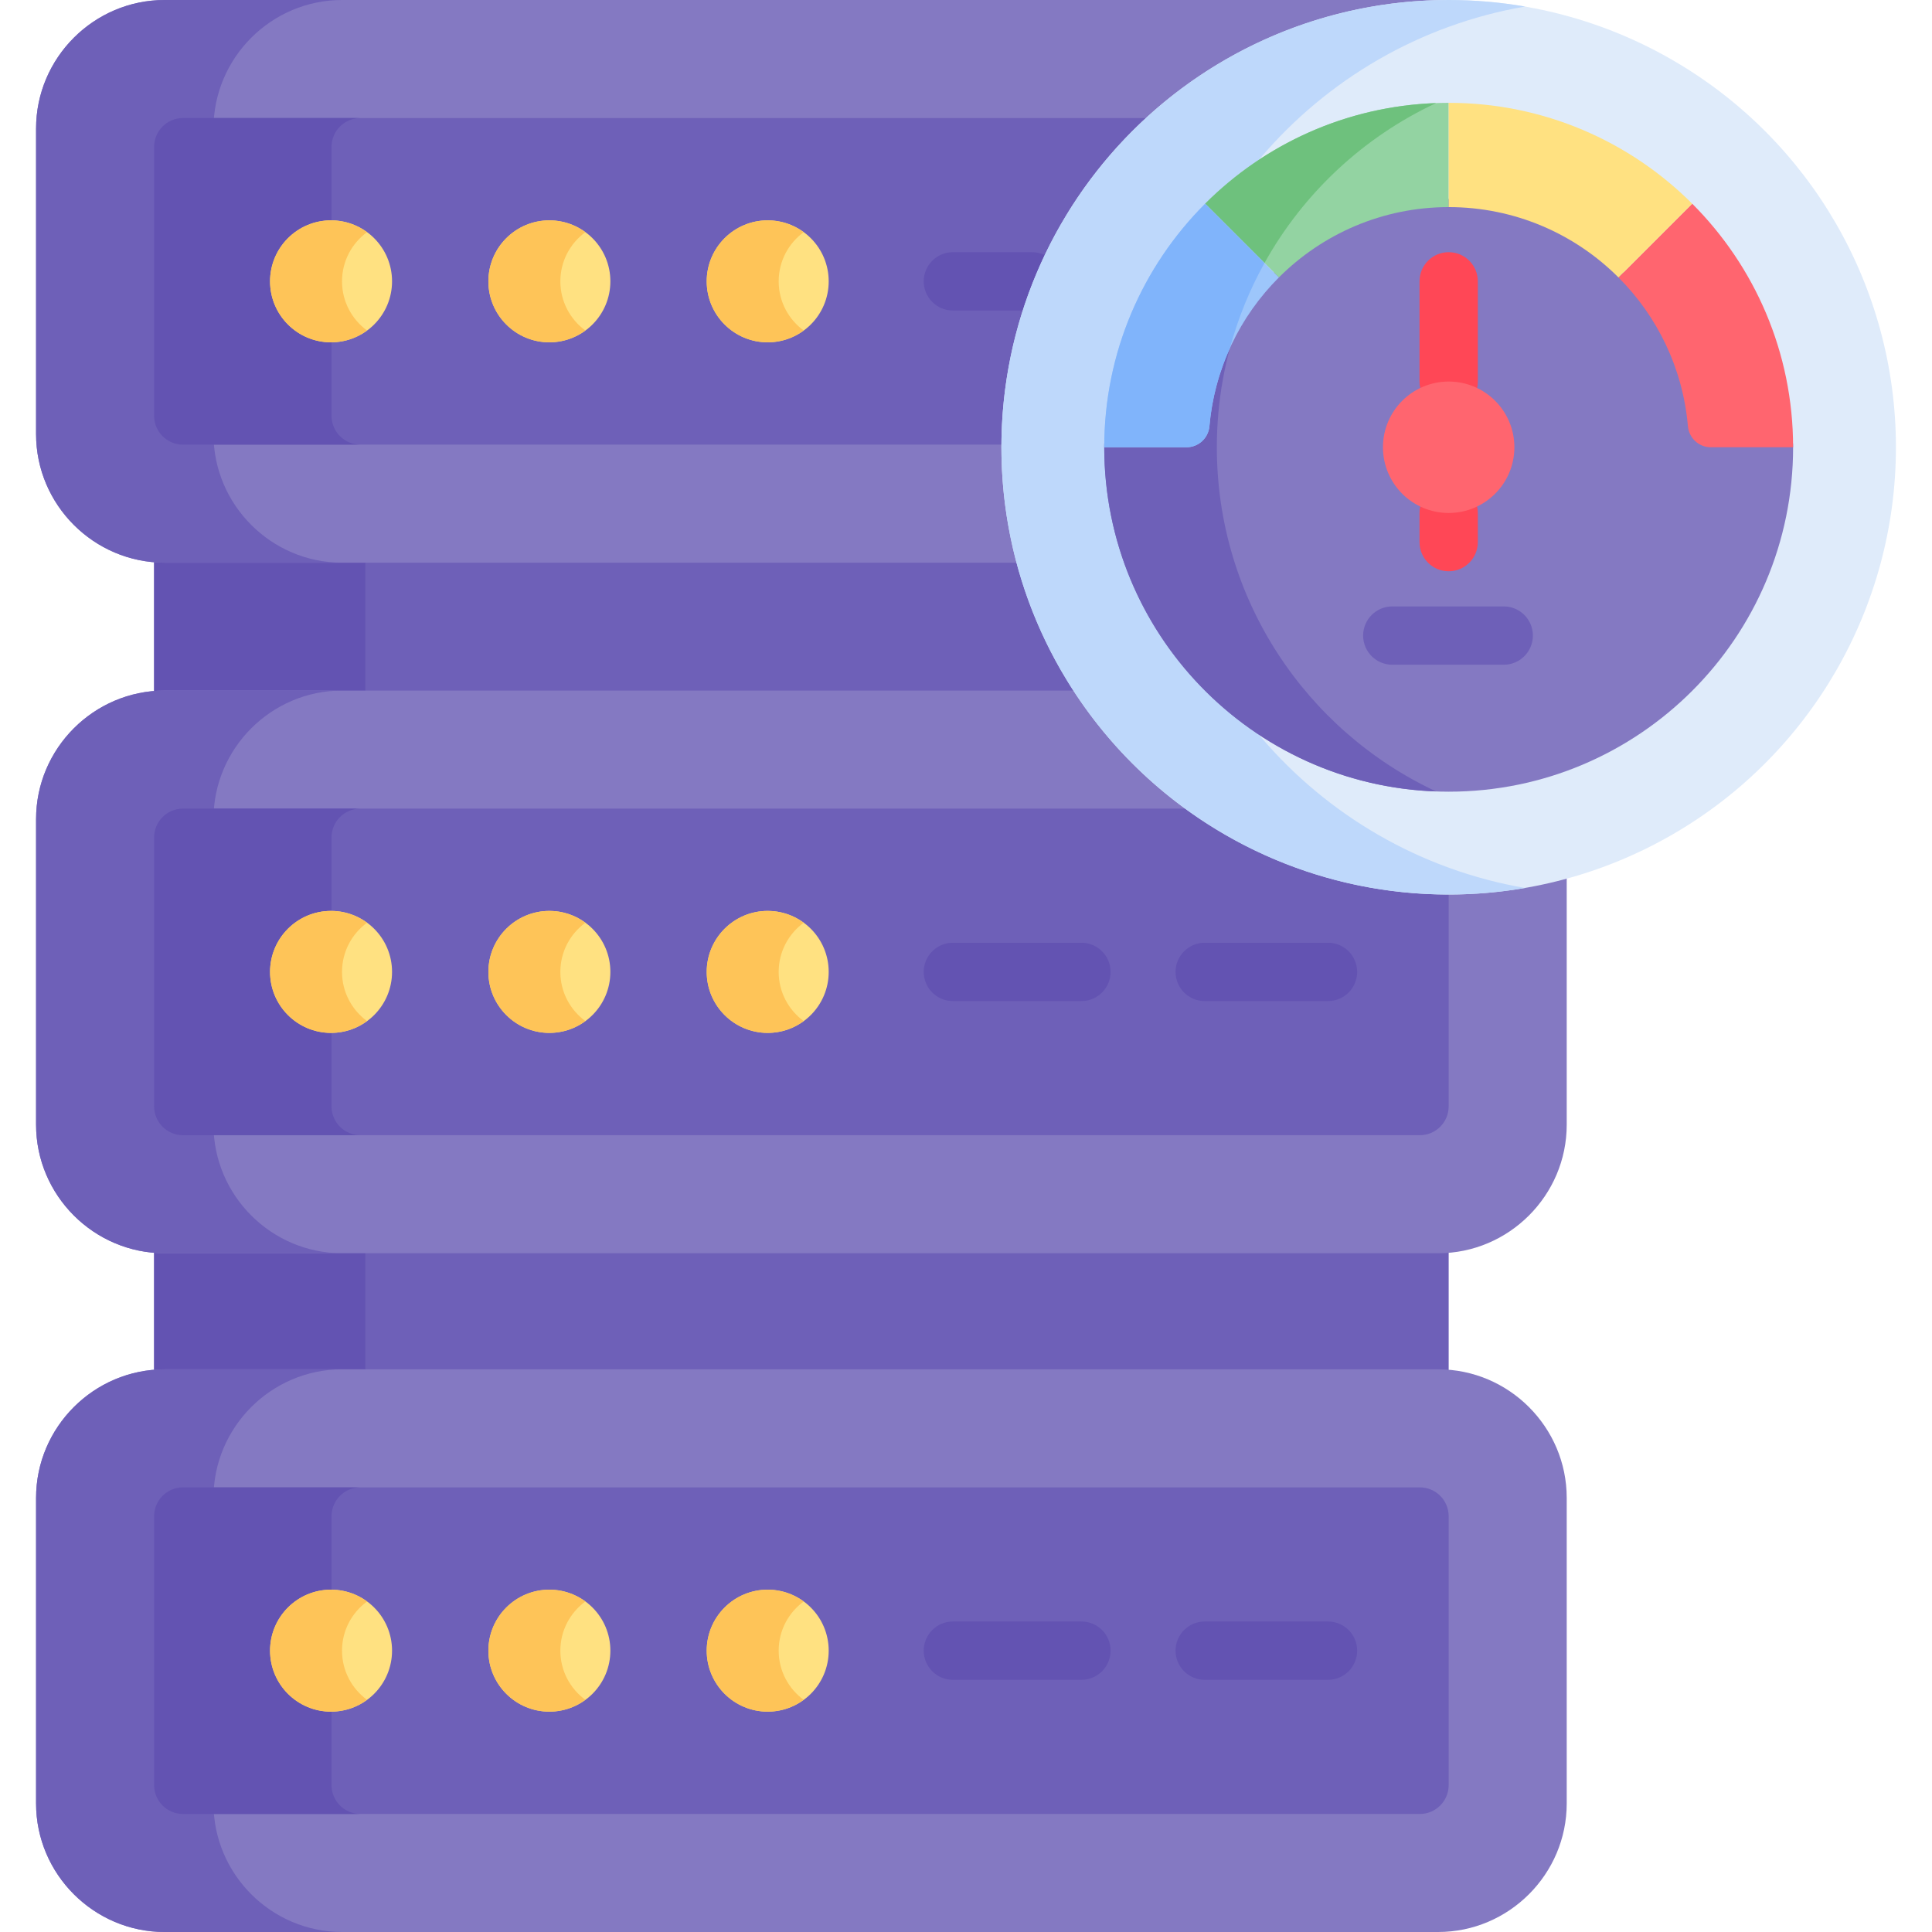 <svg id="Layer_1" enable-background="new 0 0 512 512" height="512" viewBox="0 0 512 512" width="512" xmlns="http://www.w3.org/2000/svg"><g><path d="m43.623 185.254h337.51c.937 0 1.862.049 2.781.124v-40.198c-.918.075-1.844.124-2.781.124h-337.51c-.937 0-1.862-.049-2.781-.124v40.198c.918-.075 1.844-.124 2.781-.124z" fill="#6e60b8"/><g><path d="m96.811 145.304h-53.188c-.937 0-1.862-.048-2.781-.123v40.198c.918-.075 1.844-.124 2.781-.124h53.188z" fill="#6353b2"/></g><path d="m381.132 326.746h-337.509c-.937 0-1.862-.049-2.781-.124v40.198c.918-.075 1.844-.124 2.781-.124h337.51c.937 0 1.862.049 2.781.124v-40.198c-.919.075-1.845.124-2.782.124z" fill="#6e60b8"/><g><path d="m96.811 326.746h-53.188c-.937 0-1.862-.049-2.781-.124v40.198c.918-.075 1.844-.124 2.781-.124h53.188z" fill="#6353b2"/></g><path d="m381.133 0h-337.51c-18.736 0-34.064 15.329-34.064 34.064v80.989c0 18.735 15.329 34.064 34.064 34.064h337.51c18.735 0 34.064-15.329 34.064-34.064v-80.989c-.001-18.735-15.329-34.064-34.064-34.064z" fill="#8479c2"/><path d="m56.576 115.052v-80.988c0-18.735 15.329-34.064 34.064-34.064h-47.017c-18.736 0-34.064 15.329-34.064 34.064v80.988c0 18.735 15.329 34.064 34.064 34.064h47.017c-18.735 0-34.064-15.328-34.064-34.064z" fill="#6e60b8"/><path d="m376.266 31.283h-327.777c-4.223 0-7.647 3.424-7.647 7.647v71.256c0 4.223 3.424 7.647 7.647 7.647h327.777c4.223 0 7.647-3.424 7.647-7.647v-71.256c0-4.223-3.423-7.647-7.647-7.647z" fill="#6e60b8"/><path d="m87.86 110.186v-71.256c0-4.223 3.424-7.647 7.647-7.647h-47.018c-4.223 0-7.647 3.424-7.647 7.647v71.256c0 4.223 3.424 7.647 7.647 7.647h47.018c-4.224 0-7.647-3.424-7.647-7.647z" fill="#6353b2"/><circle cx="87.734" cy="74.558" fill="#ffe181" r="16.163"/><path d="m90.64 74.558c0-5.356 2.616-10.089 6.628-13.03-2.675-1.961-5.964-3.133-9.535-3.133-8.926 0-16.163 7.236-16.163 16.163s7.237 16.163 16.163 16.163c3.571 0 6.86-1.172 9.535-3.133-4.011-2.941-6.628-7.674-6.628-13.03z" fill="#fec458"/><circle cx="145.592" cy="74.558" fill="#ffe181" r="16.163"/><path d="m148.499 74.558c0-5.356 2.616-10.089 6.628-13.03-2.675-1.961-5.964-3.133-9.535-3.133-8.926 0-16.163 7.236-16.163 16.163s7.237 16.163 16.163 16.163c3.571 0 6.86-1.172 9.535-3.133-4.012-2.941-6.628-7.674-6.628-13.03z" fill="#fec458"/><circle cx="203.45" cy="74.558" fill="#ffe181" r="16.163"/><path d="m206.357 74.558c0-5.356 2.616-10.089 6.628-13.03-2.675-1.961-5.964-3.133-9.535-3.133-8.926 0-16.163 7.236-16.163 16.163s7.237 16.163 16.163 16.163c3.571 0 6.86-1.172 9.535-3.133-4.012-2.941-6.628-7.674-6.628-13.03z" fill="#fec458"/><path d="m381.133 183.006h-337.51c-18.735 0-34.064 15.329-34.064 34.064v80.989c0 18.735 15.329 34.064 34.064 34.064h337.51c18.735 0 34.064-15.329 34.064-34.064v-80.989c-.001-18.735-15.329-34.064-34.064-34.064z" fill="#8479c2"/><path d="m56.576 298.058v-80.988c0-18.735 15.329-34.064 34.064-34.064h-47.017c-18.735 0-34.064 15.329-34.064 34.064v80.989c0 18.735 15.329 34.064 34.064 34.064h47.017c-18.735-.001-34.064-15.33-34.064-34.065z" fill="#6e60b8"/><path d="m376.266 214.289h-327.777c-4.223 0-7.647 3.424-7.647 7.647v71.256c0 4.223 3.424 7.647 7.647 7.647h327.777c4.223 0 7.647-3.424 7.647-7.647v-71.256c0-4.223-3.423-7.647-7.647-7.647z" fill="#6e60b8"/><path d="m87.86 293.192v-71.256c0-4.223 3.424-7.647 7.647-7.647h-47.018c-4.223 0-7.647 3.424-7.647 7.647v71.256c0 4.223 3.424 7.647 7.647 7.647h47.018c-4.224 0-7.647-3.424-7.647-7.647z" fill="#6353b2"/><circle cx="87.734" cy="257.564" fill="#ffe181" r="16.163"/><path d="m90.64 257.564c0-5.356 2.616-10.089 6.628-13.03-2.675-1.961-5.964-3.133-9.535-3.133-8.926 0-16.163 7.236-16.163 16.163s7.237 16.163 16.163 16.163c3.571 0 6.86-1.172 9.535-3.133-4.011-2.941-6.628-7.674-6.628-13.03z" fill="#fec458"/><circle cx="145.592" cy="257.564" fill="#ffe181" r="16.163"/><path d="m148.499 257.564c0-5.356 2.616-10.089 6.628-13.03-2.675-1.961-5.964-3.133-9.535-3.133-8.926 0-16.163 7.236-16.163 16.163s7.237 16.163 16.163 16.163c3.571 0 6.86-1.172 9.535-3.133-4.012-2.941-6.628-7.674-6.628-13.03z" fill="#fec458"/><circle cx="203.45" cy="257.564" fill="#ffe181" r="16.163"/><path d="m206.357 257.564c0-5.356 2.616-10.089 6.628-13.03-2.675-1.961-5.964-3.133-9.535-3.133-8.926 0-16.163 7.236-16.163 16.163s7.237 16.163 16.163 16.163c3.571 0 6.86-1.172 9.535-3.133-4.012-2.941-6.628-7.674-6.628-13.03z" fill="#fec458"/><path d="m381.133 362.884h-337.51c-18.735 0-34.064 15.329-34.064 34.064v80.989c0 18.734 15.328 34.063 34.064 34.063h337.51c18.735 0 34.064-15.329 34.064-34.064v-80.989c-.001-18.734-15.329-34.063-34.064-34.063z" fill="#8479c2"/><path d="m56.576 477.936v-80.988c0-18.735 15.329-34.064 34.064-34.064h-47.017c-18.735 0-34.064 15.329-34.064 34.064v80.988c0 18.735 15.328 34.064 34.064 34.064h47.017c-18.735 0-34.064-15.329-34.064-34.064z" fill="#6e60b8"/><path d="m376.266 394.167h-327.777c-4.223 0-7.647 3.424-7.647 7.647v71.256c0 4.223 3.424 7.647 7.647 7.647h327.777c4.223 0 7.647-3.424 7.647-7.647v-71.256c0-4.223-3.423-7.647-7.647-7.647z" fill="#6e60b8"/><path d="m87.86 473.07v-71.256c0-4.223 3.424-7.647 7.647-7.647h-47.018c-4.223 0-7.647 3.424-7.647 7.647v71.256c0 4.223 3.424 7.647 7.647 7.647h47.018c-4.224 0-7.647-3.424-7.647-7.647z" fill="#6353b2"/><circle cx="87.734" cy="437.442" fill="#ffe181" r="16.163"/><path d="m90.64 437.442c0-5.356 2.616-10.089 6.628-13.03-2.675-1.961-5.964-3.133-9.535-3.133-8.926 0-16.163 7.236-16.163 16.163s7.237 16.163 16.163 16.163c3.571 0 6.86-1.172 9.535-3.133-4.011-2.941-6.628-7.674-6.628-13.03z" fill="#fec458"/><circle cx="145.592" cy="437.442" fill="#ffe181" r="16.163"/><path d="m148.499 437.442c0-5.356 2.616-10.089 6.628-13.03-2.675-1.961-5.964-3.133-9.535-3.133-8.926 0-16.163 7.236-16.163 16.163s7.237 16.163 16.163 16.163c3.571 0 6.86-1.172 9.535-3.133-4.012-2.941-6.628-7.674-6.628-13.03z" fill="#fec458"/><circle cx="203.45" cy="437.442" fill="#ffe181" r="16.163"/><path d="m206.357 437.442c0-5.356 2.616-10.089 6.628-13.03-2.675-1.961-5.964-3.133-9.535-3.133-8.926 0-16.163 7.236-16.163 16.163s7.237 16.163 16.163 16.163c3.571 0 6.86-1.172 9.535-3.133-4.012-2.941-6.628-7.674-6.628-13.03z" fill="#fec458"/><g><path d="m273.472 82.284h-20.948c-4.267 0-7.726-3.459-7.726-7.726 0-4.268 3.459-7.726 7.726-7.726h20.948c4.267 0 7.726 3.459 7.726 7.726s-3.459 7.726-7.726 7.726z" fill="#6353b2"/></g><g><path d="m286.588 265.291h-34.064c-4.267 0-7.726-3.459-7.726-7.726s3.459-7.726 7.726-7.726h34.064c4.267 0 7.726 3.459 7.726 7.726s-3.459 7.726-7.726 7.726z" fill="#6353b2"/></g><g><path d="m351.935 265.291h-32.674c-4.267 0-7.726-3.459-7.726-7.726s3.459-7.726 7.726-7.726h32.674c4.267 0 7.726 3.459 7.726 7.726s-3.459 7.726-7.726 7.726z" fill="#6353b2"/></g><g><path d="m286.588 445.169h-34.064c-4.267 0-7.726-3.459-7.726-7.726s3.459-7.726 7.726-7.726h34.064c4.267 0 7.726 3.459 7.726 7.726s-3.459 7.726-7.726 7.726z" fill="#6353b2"/></g><g><path d="m351.935 445.169h-32.674c-4.267 0-7.726-3.459-7.726-7.726s3.459-7.726 7.726-7.726h32.674c4.267 0 7.726 3.459 7.726 7.726s-3.459 7.726-7.726 7.726z" fill="#6353b2"/></g><circle cx="383.913" cy="118.528" fill="#dfebfa" r="118.528"/><path d="m305.905 118.528c0-58.553 42.46-107.183 98.268-116.796-6.584-1.134-13.352-1.732-20.26-1.732-65.461 0-118.528 53.067-118.528 118.528s53.067 118.528 118.528 118.528c6.908 0 13.676-.598 20.26-1.732-55.808-9.613-98.268-58.243-98.268-116.796z" fill="#bed8fb"/><path d="m454.64 117.498c-3.23 0-5.906-2.478-6.186-5.696-2.883-33.102-30.689-59.092-64.541-59.092-33.851 0-61.657 25.987-64.541 59.092-.28 3.218-2.956 5.696-6.186 5.696h-20.538c-.004.344-.013.686-.013 1.03 0 50.411 40.866 91.277 91.277 91.277s91.278-40.866 91.278-91.277c0-.344-.009-.687-.013-1.03z" fill="#8479c2"/><path d="m322.475 118.528c0-12.294 2.208-24.071 6.244-34.961-5.144 8.347-8.45 17.946-9.347 28.235-.28 3.218-2.956 5.696-6.186 5.696h-20.538c-.004.344-.013.686-.013 1.03 0 49.294 39.077 89.454 87.942 91.21-34.318-16.022-58.102-50.835-58.102-91.21z" fill="#6e60b8"/><g><path d="m383.913 108.84c-4.267 0-7.726-3.459-7.726-7.726v-26.556c0-4.268 3.459-7.726 7.726-7.726s7.726 3.459 7.726 7.726v26.556c0 4.267-3.459 7.726-7.726 7.726z" fill="#ff4756"/></g><g><path d="m383.913 151.394c-4.267 0-7.726-3.459-7.726-7.726v-7.725c0-4.268 3.459-7.726 7.726-7.726s7.726 3.459 7.726 7.726v7.725c0 4.267-3.459 7.726-7.726 7.726z" fill="#ff4756"/></g><path d="m383.913 27.251c-25.206 0-48.025 10.217-64.543 26.735l19.544 19.544c11.517-11.517 27.424-18.645 44.999-18.645z" fill="#93d3a2"/><path d="m380.578 27.318c-23.879.858-45.422 10.882-61.208 26.668l15.727 15.727c10.282-18.493 26.221-33.403 45.481-42.395z" fill="#6ec17d"/><path d="m292.636 118.528h21.799c3.174 0 5.802-2.434 6.077-5.595 1.336-15.343 8.12-29.122 18.402-39.404l-19.544-19.544c-16.518 16.518-26.734 39.338-26.734 64.543z" fill="#9dc6fb"/><path d="m335.098 69.712-15.728-15.727c-16.518 16.518-26.734 39.337-26.734 64.543h21.799c3.174 0 5.802-2.434 6.077-5.595.638-7.324 2.53-14.285 5.438-20.686 2.144-7.944 5.235-15.498 9.148-22.535z" fill="#80b4fb"/><path d="m448.456 53.985-19.544 19.544c10.282 10.282 17.066 24.061 18.402 39.404.275 3.162 2.903 5.595 6.077 5.595h21.799c.001-25.205-10.216-48.025-26.734-64.543z" fill="#ff656f"/><path d="m383.913 27.251v27.633c17.575 0 33.482 7.128 44.999 18.645l19.544-19.544c-16.518-16.518-39.337-26.734-64.543-26.734z" fill="#ffe181"/><g><path d="m398.506 176.161h-29.534c-4.267 0-7.726-3.459-7.726-7.726s3.459-7.726 7.726-7.726h29.534c4.267 0 7.726 3.459 7.726 7.726s-3.459 7.726-7.726 7.726z" fill="#6e60b8"/></g><circle cx="383.913" cy="118.528" fill="#ff656f" r="17.415"/></g></svg>